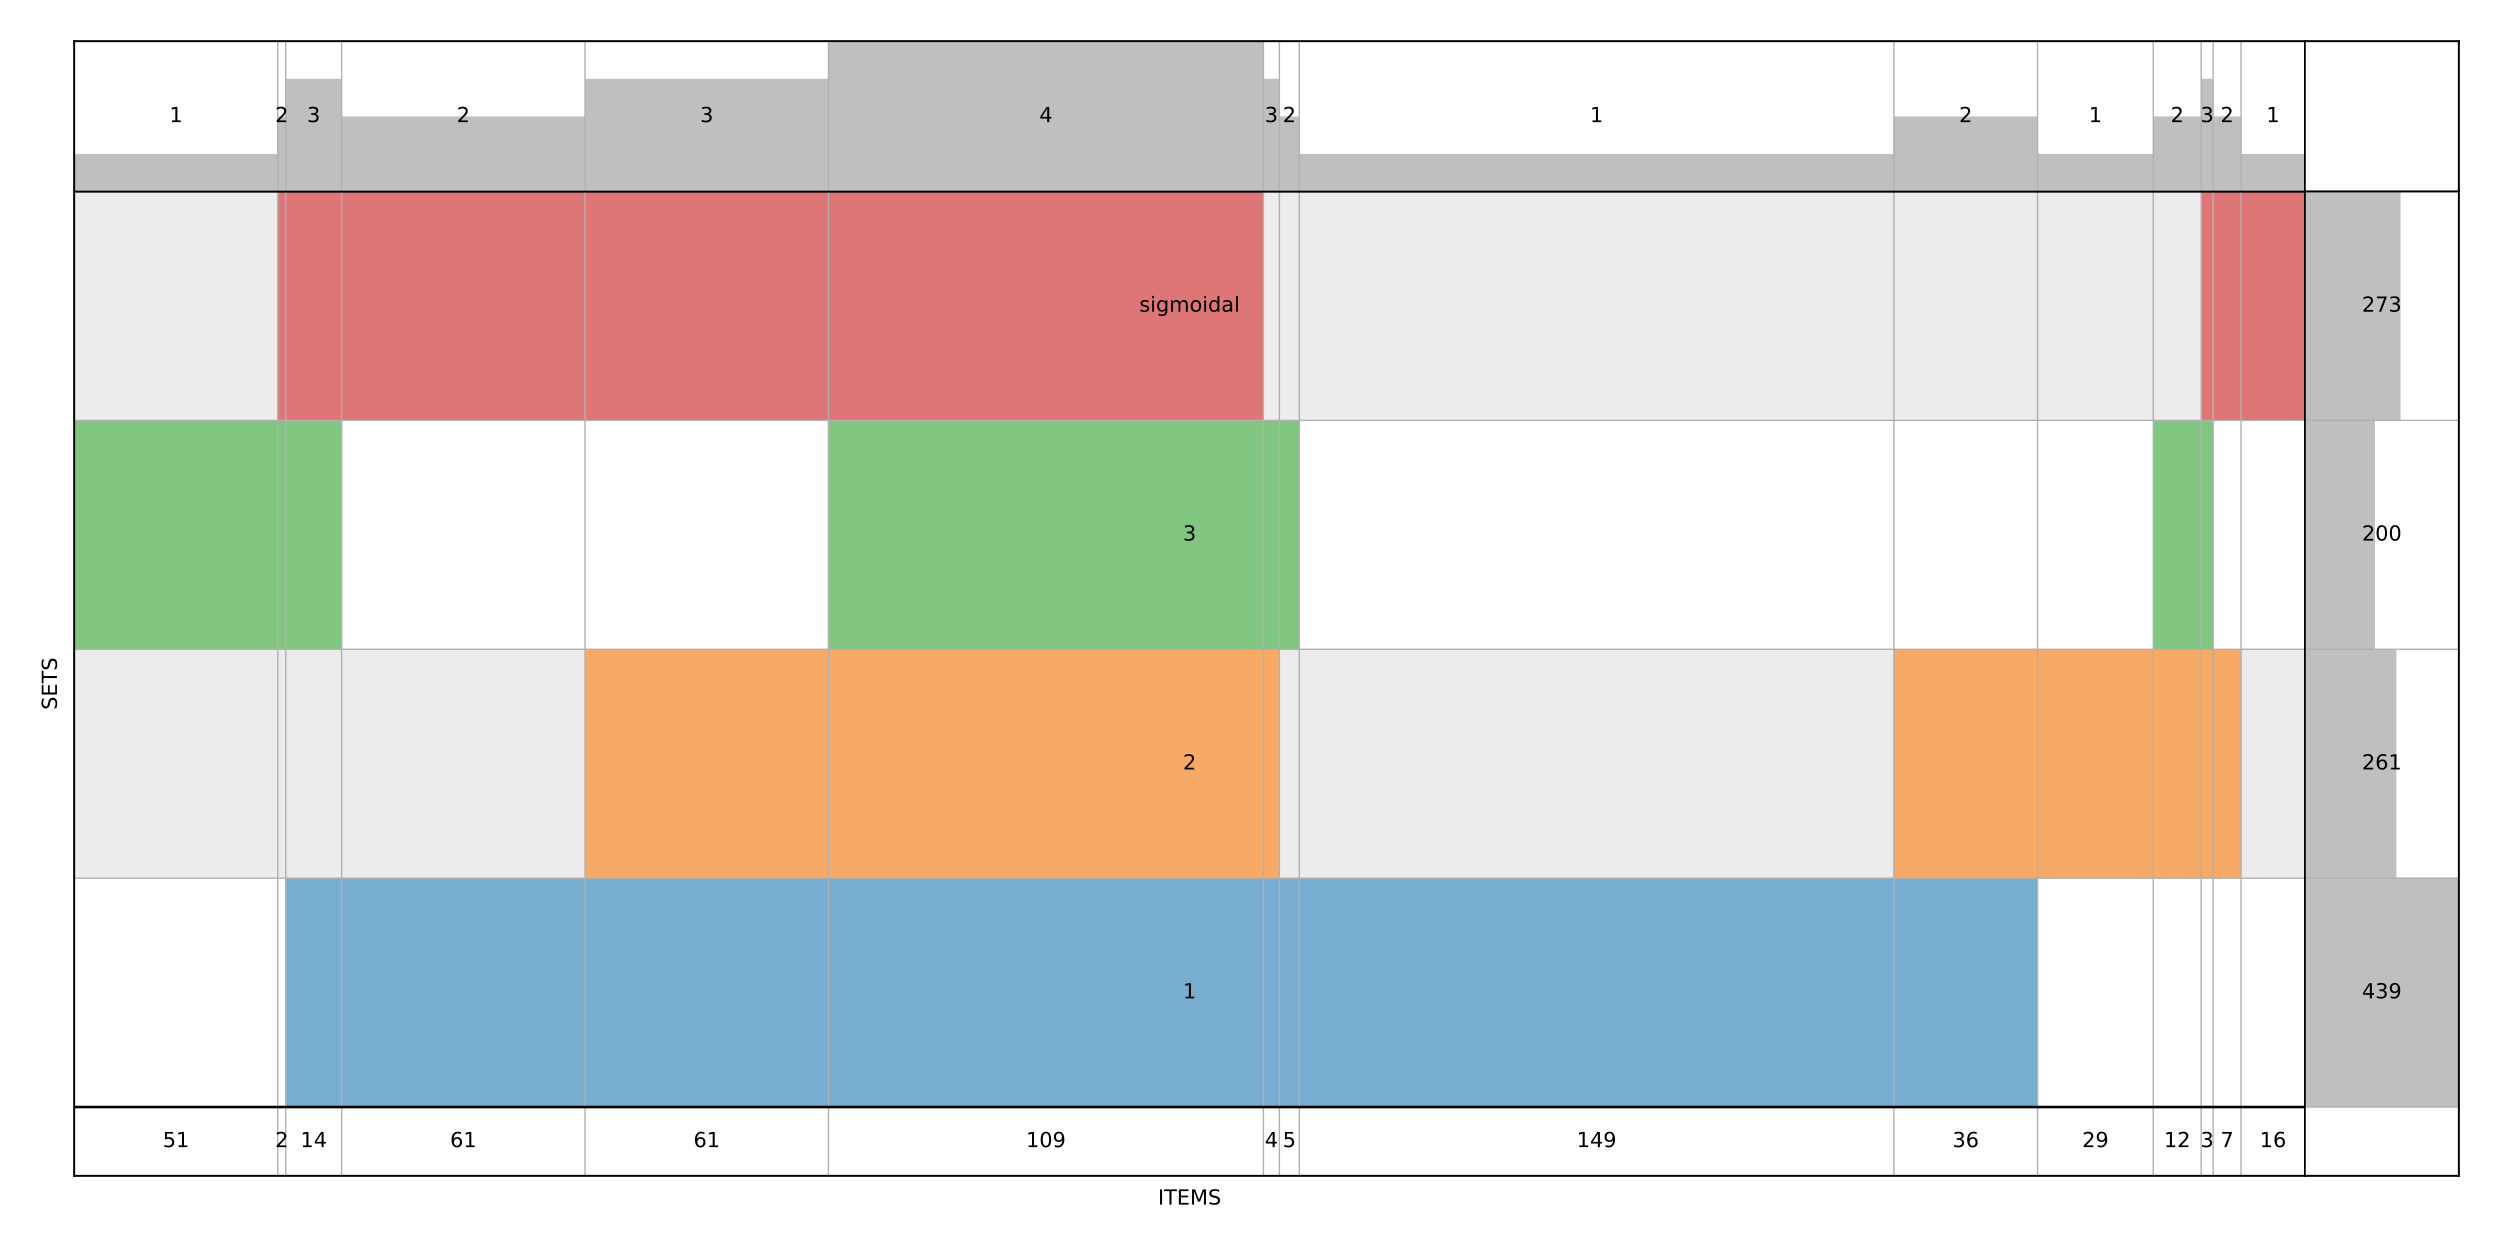 <?xml version="1.0" encoding="utf-8" standalone="no"?>
<!DOCTYPE svg PUBLIC "-//W3C//DTD SVG 1.1//EN"
  "http://www.w3.org/Graphics/SVG/1.1/DTD/svg11.dtd">
<!-- Created with matplotlib (https://matplotlib.org/) -->
<svg height="720pt" version="1.1" viewBox="0 0 1440 720" width="1440pt" xmlns="http://www.w3.org/2000/svg" xmlns:xlink="http://www.w3.org/1999/xlink">
 <defs>
  <style type="text/css">
*{stroke-linecap:butt;stroke-linejoin:round;}
  </style>
 </defs>
 <g id="figure_1">
  <g id="patch_1">
   <path d="M 0 720 
L 1440 720 
L 1440 0 
L 0 0 
z
" style="fill:#ffffff;"/>
  </g>
  <g id="axes_1">
   <g id="patch_2">
    <path d="M 42.78 677.22 
L 1416.24 677.22 
L 1416.24 23.76 
L 42.78 23.76 
z
" style="fill:#ffffff;"/>
   </g>
   <g id="matplotlib.axis_1"/>
   <g id="matplotlib.axis_2"/>
   <g id="patch_3">
    <path d="M 42.78 677.22 
L 42.78 23.76 
" style="fill:none;stroke:#000000;stroke-linecap:square;stroke-linejoin:miter;"/>
   </g>
   <g id="patch_4">
    <path d="M 1416.24 677.22 
L 1416.24 23.76 
" style="fill:none;stroke:#000000;stroke-linecap:square;stroke-linejoin:miter;"/>
   </g>
   <g id="patch_5">
    <path d="M 42.78 677.22 
L 1416.24 677.22 
" style="fill:none;stroke:#000000;stroke-linecap:square;stroke-linejoin:miter;"/>
   </g>
   <g id="patch_6">
    <path d="M 42.78 23.76 
L 1416.24 23.76 
" style="fill:none;stroke:#000000;stroke-linecap:square;stroke-linejoin:miter;"/>
   </g>
  </g>
  <g id="axes_2">
   <g id="patch_7">
    <path d="M 42.78 677.22 
L 1327.63 677.22 
L 1327.63 110.311 
L 42.78 110.311 
z
" style="fill:#ffffff;"/>
   </g>
   <g id="patch_8">
    <path clip-path="url(#p882842ebf3)" d="M 164.599 637.668 
L 196.778 637.668 
L 196.778 505.829 
L 164.599 505.829 
z
" style="fill:#1f77b4;opacity:0.6;"/>
   </g>
   <g id="patch_9">
    <path clip-path="url(#p882842ebf3)" d="M 196.778 637.668 
L 336.985 637.668 
L 336.985 505.829 
L 196.778 505.829 
z
" style="fill:#1f77b4;opacity:0.6;"/>
   </g>
   <g id="patch_10">
    <path clip-path="url(#p882842ebf3)" d="M 336.985 637.668 
L 477.193 637.668 
L 477.193 505.829 
L 336.985 505.829 
z
" style="fill:#1f77b4;opacity:0.6;"/>
   </g>
   <g id="patch_11">
    <path clip-path="url(#p882842ebf3)" d="M 477.193 637.668 
L 727.727 637.668 
L 727.727 505.829 
L 477.193 505.829 
z
" style="fill:#1f77b4;opacity:0.6;"/>
   </g>
   <g id="patch_12">
    <path clip-path="url(#p882842ebf3)" d="M 727.727 637.668 
L 736.921 637.668 
L 736.921 505.829 
L 727.727 505.829 
z
" style="fill:#1f77b4;opacity:0.6;"/>
   </g>
   <g id="patch_13">
    <path clip-path="url(#p882842ebf3)" d="M 736.921 637.668 
L 748.413 637.668 
L 748.413 505.829 
L 736.921 505.829 
z
" style="fill:#1f77b4;opacity:0.6;"/>
   </g>
   <g id="patch_14">
    <path clip-path="url(#p882842ebf3)" d="M 748.413 637.668 
L 1090.886 637.668 
L 1090.886 505.829 
L 748.413 505.829 
z
" style="fill:#1f77b4;opacity:0.6;"/>
   </g>
   <g id="patch_15">
    <path clip-path="url(#p882842ebf3)" d="M 1090.886 637.668 
L 1173.632 637.668 
L 1173.632 505.829 
L 1090.886 505.829 
z
" style="fill:#1f77b4;opacity:0.6;"/>
   </g>
   <g id="patch_16">
    <path clip-path="url(#p882842ebf3)" d="M 42.78 505.829 
L 1327.63 505.829 
L 1327.63 373.99 
L 42.78 373.99 
z
" style="fill:#808080;opacity:0.15;"/>
   </g>
   <g id="patch_17">
    <path clip-path="url(#p882842ebf3)" d="M 336.985 505.829 
L 477.193 505.829 
L 477.193 373.99 
L 336.985 373.99 
z
" style="fill:#ff7f0e;opacity:0.6;"/>
   </g>
   <g id="patch_18">
    <path clip-path="url(#p882842ebf3)" d="M 477.193 505.829 
L 727.727 505.829 
L 727.727 373.99 
L 477.193 373.99 
z
" style="fill:#ff7f0e;opacity:0.6;"/>
   </g>
   <g id="patch_19">
    <path clip-path="url(#p882842ebf3)" d="M 727.727 505.829 
L 736.921 505.829 
L 736.921 373.99 
L 727.727 373.99 
z
" style="fill:#ff7f0e;opacity:0.6;"/>
   </g>
   <g id="patch_20">
    <path clip-path="url(#p882842ebf3)" d="M 1090.886 505.829 
L 1173.632 505.829 
L 1173.632 373.99 
L 1090.886 373.99 
z
" style="fill:#ff7f0e;opacity:0.6;"/>
   </g>
   <g id="patch_21">
    <path clip-path="url(#p882842ebf3)" d="M 1173.632 505.829 
L 1240.287 505.829 
L 1240.287 373.99 
L 1173.632 373.99 
z
" style="fill:#ff7f0e;opacity:0.6;"/>
   </g>
   <g id="patch_22">
    <path clip-path="url(#p882842ebf3)" d="M 1240.287 505.829 
L 1267.869 505.829 
L 1267.869 373.99 
L 1240.287 373.99 
z
" style="fill:#ff7f0e;opacity:0.6;"/>
   </g>
   <g id="patch_23">
    <path clip-path="url(#p882842ebf3)" d="M 1267.869 505.829 
L 1274.765 505.829 
L 1274.765 373.99 
L 1267.869 373.99 
z
" style="fill:#ff7f0e;opacity:0.6;"/>
   </g>
   <g id="patch_24">
    <path clip-path="url(#p882842ebf3)" d="M 1274.765 505.829 
L 1290.854 505.829 
L 1290.854 373.99 
L 1274.765 373.99 
z
" style="fill:#ff7f0e;opacity:0.6;"/>
   </g>
   <g id="patch_25">
    <path clip-path="url(#p882842ebf3)" d="M 42.78 373.99 
L 160.002 373.99 
L 160.002 242.15 
L 42.78 242.15 
z
" style="fill:#2ca02c;opacity:0.6;"/>
   </g>
   <g id="patch_26">
    <path clip-path="url(#p882842ebf3)" d="M 160.002 373.99 
L 164.599 373.99 
L 164.599 242.15 
L 160.002 242.15 
z
" style="fill:#2ca02c;opacity:0.6;"/>
   </g>
   <g id="patch_27">
    <path clip-path="url(#p882842ebf3)" d="M 164.599 373.99 
L 196.778 373.99 
L 196.778 242.15 
L 164.599 242.15 
z
" style="fill:#2ca02c;opacity:0.6;"/>
   </g>
   <g id="patch_28">
    <path clip-path="url(#p882842ebf3)" d="M 477.193 373.99 
L 727.727 373.99 
L 727.727 242.15 
L 477.193 242.15 
z
" style="fill:#2ca02c;opacity:0.6;"/>
   </g>
   <g id="patch_29">
    <path clip-path="url(#p882842ebf3)" d="M 727.727 373.99 
L 736.921 373.99 
L 736.921 242.15 
L 727.727 242.15 
z
" style="fill:#2ca02c;opacity:0.6;"/>
   </g>
   <g id="patch_30">
    <path clip-path="url(#p882842ebf3)" d="M 736.921 373.99 
L 748.413 373.99 
L 748.413 242.15 
L 736.921 242.15 
z
" style="fill:#2ca02c;opacity:0.6;"/>
   </g>
   <g id="patch_31">
    <path clip-path="url(#p882842ebf3)" d="M 1240.287 373.99 
L 1267.869 373.99 
L 1267.869 242.15 
L 1240.287 242.15 
z
" style="fill:#2ca02c;opacity:0.6;"/>
   </g>
   <g id="patch_32">
    <path clip-path="url(#p882842ebf3)" d="M 1267.869 373.99 
L 1274.765 373.99 
L 1274.765 242.15 
L 1267.869 242.15 
z
" style="fill:#2ca02c;opacity:0.6;"/>
   </g>
   <g id="patch_33">
    <path clip-path="url(#p882842ebf3)" d="M 42.78 242.15 
L 1327.63 242.15 
L 1327.63 110.311 
L 42.78 110.311 
z
" style="fill:#808080;opacity:0.15;"/>
   </g>
   <g id="patch_34">
    <path clip-path="url(#p882842ebf3)" d="M 160.002 242.15 
L 164.599 242.15 
L 164.599 110.311 
L 160.002 110.311 
z
" style="fill:#d62728;opacity:0.6;"/>
   </g>
   <g id="patch_35">
    <path clip-path="url(#p882842ebf3)" d="M 164.599 242.15 
L 196.778 242.15 
L 196.778 110.311 
L 164.599 110.311 
z
" style="fill:#d62728;opacity:0.6;"/>
   </g>
   <g id="patch_36">
    <path clip-path="url(#p882842ebf3)" d="M 196.778 242.15 
L 336.985 242.15 
L 336.985 110.311 
L 196.778 110.311 
z
" style="fill:#d62728;opacity:0.6;"/>
   </g>
   <g id="patch_37">
    <path clip-path="url(#p882842ebf3)" d="M 336.985 242.15 
L 477.193 242.15 
L 477.193 110.311 
L 336.985 110.311 
z
" style="fill:#d62728;opacity:0.6;"/>
   </g>
   <g id="patch_38">
    <path clip-path="url(#p882842ebf3)" d="M 477.193 242.15 
L 727.727 242.15 
L 727.727 110.311 
L 477.193 110.311 
z
" style="fill:#d62728;opacity:0.6;"/>
   </g>
   <g id="patch_39">
    <path clip-path="url(#p882842ebf3)" d="M 1267.869 242.15 
L 1274.765 242.15 
L 1274.765 110.311 
L 1267.869 110.311 
z
" style="fill:#d62728;opacity:0.6;"/>
   </g>
   <g id="patch_40">
    <path clip-path="url(#p882842ebf3)" d="M 1274.765 242.15 
L 1290.854 242.15 
L 1290.854 110.311 
L 1274.765 110.311 
z
" style="fill:#d62728;opacity:0.6;"/>
   </g>
   <g id="patch_41">
    <path clip-path="url(#p882842ebf3)" d="M 1290.854 242.15 
L 1327.63 242.15 
L 1327.63 110.311 
L 1290.854 110.311 
z
" style="fill:#d62728;opacity:0.6;"/>
   </g>
   <g id="matplotlib.axis_3">
    <g id="xtick_1">
     <g id="line2d_1">
      <path clip-path="url(#p882842ebf3)" d="M 42.78 677.22 
L 42.78 110.311 
" style="fill:none;stroke:#b0b0b0;stroke-linecap:square;stroke-width:0.8;"/>
     </g>
     <g id="line2d_2"/>
    </g>
    <g id="xtick_2">
     <g id="line2d_3">
      <path clip-path="url(#p882842ebf3)" d="M 160.002 677.22 
L 160.002 110.311 
" style="fill:none;stroke:#b0b0b0;stroke-linecap:square;stroke-width:0.8;"/>
     </g>
     <g id="line2d_4"/>
    </g>
    <g id="xtick_3">
     <g id="line2d_5">
      <path clip-path="url(#p882842ebf3)" d="M 164.599 677.22 
L 164.599 110.311 
" style="fill:none;stroke:#b0b0b0;stroke-linecap:square;stroke-width:0.8;"/>
     </g>
     <g id="line2d_6"/>
    </g>
    <g id="xtick_4">
     <g id="line2d_7">
      <path clip-path="url(#p882842ebf3)" d="M 196.778 677.22 
L 196.778 110.311 
" style="fill:none;stroke:#b0b0b0;stroke-linecap:square;stroke-width:0.8;"/>
     </g>
     <g id="line2d_8"/>
    </g>
    <g id="xtick_5">
     <g id="line2d_9">
      <path clip-path="url(#p882842ebf3)" d="M 336.985 677.22 
L 336.985 110.311 
" style="fill:none;stroke:#b0b0b0;stroke-linecap:square;stroke-width:0.8;"/>
     </g>
     <g id="line2d_10"/>
    </g>
    <g id="xtick_6">
     <g id="line2d_11">
      <path clip-path="url(#p882842ebf3)" d="M 477.193 677.22 
L 477.193 110.311 
" style="fill:none;stroke:#b0b0b0;stroke-linecap:square;stroke-width:0.8;"/>
     </g>
     <g id="line2d_12"/>
    </g>
    <g id="xtick_7">
     <g id="line2d_13">
      <path clip-path="url(#p882842ebf3)" d="M 727.727 677.22 
L 727.727 110.311 
" style="fill:none;stroke:#b0b0b0;stroke-linecap:square;stroke-width:0.8;"/>
     </g>
     <g id="line2d_14"/>
    </g>
    <g id="xtick_8">
     <g id="line2d_15">
      <path clip-path="url(#p882842ebf3)" d="M 736.921 677.22 
L 736.921 110.311 
" style="fill:none;stroke:#b0b0b0;stroke-linecap:square;stroke-width:0.8;"/>
     </g>
     <g id="line2d_16"/>
    </g>
    <g id="xtick_9">
     <g id="line2d_17">
      <path clip-path="url(#p882842ebf3)" d="M 748.413 677.22 
L 748.413 110.311 
" style="fill:none;stroke:#b0b0b0;stroke-linecap:square;stroke-width:0.8;"/>
     </g>
     <g id="line2d_18"/>
    </g>
    <g id="xtick_10">
     <g id="line2d_19">
      <path clip-path="url(#p882842ebf3)" d="M 1090.886 677.22 
L 1090.886 110.311 
" style="fill:none;stroke:#b0b0b0;stroke-linecap:square;stroke-width:0.8;"/>
     </g>
     <g id="line2d_20"/>
    </g>
    <g id="xtick_11">
     <g id="line2d_21">
      <path clip-path="url(#p882842ebf3)" d="M 1173.632 677.22 
L 1173.632 110.311 
" style="fill:none;stroke:#b0b0b0;stroke-linecap:square;stroke-width:0.8;"/>
     </g>
     <g id="line2d_22"/>
    </g>
    <g id="xtick_12">
     <g id="line2d_23">
      <path clip-path="url(#p882842ebf3)" d="M 1240.287 677.22 
L 1240.287 110.311 
" style="fill:none;stroke:#b0b0b0;stroke-linecap:square;stroke-width:0.8;"/>
     </g>
     <g id="line2d_24"/>
    </g>
    <g id="xtick_13">
     <g id="line2d_25">
      <path clip-path="url(#p882842ebf3)" d="M 1267.869 677.22 
L 1267.869 110.311 
" style="fill:none;stroke:#b0b0b0;stroke-linecap:square;stroke-width:0.8;"/>
     </g>
     <g id="line2d_26"/>
    </g>
    <g id="xtick_14">
     <g id="line2d_27">
      <path clip-path="url(#p882842ebf3)" d="M 1274.765 677.22 
L 1274.765 110.311 
" style="fill:none;stroke:#b0b0b0;stroke-linecap:square;stroke-width:0.8;"/>
     </g>
     <g id="line2d_28"/>
    </g>
    <g id="xtick_15">
     <g id="line2d_29">
      <path clip-path="url(#p882842ebf3)" d="M 1290.854 677.22 
L 1290.854 110.311 
" style="fill:none;stroke:#b0b0b0;stroke-linecap:square;stroke-width:0.8;"/>
     </g>
     <g id="line2d_30"/>
    </g>
    <g id="text_1">
     <!-- ITEMS -->
     <defs>
      <path d="M 9.812 72.906 
L 19.672 72.906 
L 19.672 0 
L 9.812 0 
z
" id="DejaVuSans-73"/>
      <path d="M -0.297 72.906 
L 61.375 72.906 
L 61.375 64.594 
L 35.5 64.594 
L 35.5 0 
L 25.594 0 
L 25.594 64.594 
L -0.297 64.594 
z
" id="DejaVuSans-84"/>
      <path d="M 9.812 72.906 
L 55.906 72.906 
L 55.906 64.594 
L 19.672 64.594 
L 19.672 43.016 
L 54.391 43.016 
L 54.391 34.719 
L 19.672 34.719 
L 19.672 8.297 
L 56.781 8.297 
L 56.781 0 
L 9.812 0 
z
" id="DejaVuSans-69"/>
      <path d="M 9.812 72.906 
L 24.516 72.906 
L 43.109 23.297 
L 61.812 72.906 
L 76.516 72.906 
L 76.516 0 
L 66.891 0 
L 66.891 64.016 
L 48.094 14.016 
L 38.188 14.016 
L 19.391 64.016 
L 19.391 0 
L 9.812 0 
z
" id="DejaVuSans-77"/>
      <path d="M 53.516 70.516 
L 53.516 60.891 
Q 47.906 63.578 42.922 64.891 
Q 37.938 66.219 33.297 66.219 
Q 25.25 66.219 20.875 63.094 
Q 16.5 59.969 16.5 54.203 
Q 16.5 49.359 19.406 46.891 
Q 22.312 44.438 30.422 42.922 
L 36.375 41.703 
Q 47.406 39.594 52.656 34.297 
Q 57.906 29 57.906 20.125 
Q 57.906 9.516 50.797 4.047 
Q 43.703 -1.422 29.984 -1.422 
Q 24.812 -1.422 18.969 -0.25 
Q 13.141 0.922 6.891 3.219 
L 6.891 13.375 
Q 12.891 10.016 18.656 8.297 
Q 24.422 6.594 29.984 6.594 
Q 38.422 6.594 43.016 9.906 
Q 47.609 13.234 47.609 19.391 
Q 47.609 24.75 44.312 27.781 
Q 41.016 30.812 33.5 32.328 
L 27.484 33.5 
Q 16.453 35.688 11.516 40.375 
Q 6.594 45.062 6.594 53.422 
Q 6.594 63.094 13.406 68.656 
Q 20.219 74.219 32.172 74.219 
Q 37.312 74.219 42.625 73.281 
Q 47.953 72.359 53.516 70.516 
z
" id="DejaVuSans-83"/>
     </defs>
     <g transform="translate(666.993 693.838)scale(0.12 -0.12)">
      <use xlink:href="#DejaVuSans-73"/>
      <use x="29.492" xlink:href="#DejaVuSans-84"/>
      <use x="90.576" xlink:href="#DejaVuSans-69"/>
      <use x="153.76" xlink:href="#DejaVuSans-77"/>
      <use x="240.039" xlink:href="#DejaVuSans-83"/>
     </g>
    </g>
   </g>
   <g id="matplotlib.axis_4">
    <g id="ytick_1">
     <g id="line2d_31">
      <path clip-path="url(#p882842ebf3)" d="M 42.78 637.668 
L 1327.63 637.668 
" style="fill:none;stroke:#b0b0b0;stroke-linecap:square;stroke-width:0.8;"/>
     </g>
     <g id="line2d_32"/>
    </g>
    <g id="ytick_2">
     <g id="line2d_33">
      <path clip-path="url(#p882842ebf3)" d="M 42.78 505.829 
L 1327.63 505.829 
" style="fill:none;stroke:#b0b0b0;stroke-linecap:square;stroke-width:0.8;"/>
     </g>
     <g id="line2d_34"/>
    </g>
    <g id="ytick_3">
     <g id="line2d_35">
      <path clip-path="url(#p882842ebf3)" d="M 42.78 373.99 
L 1327.63 373.99 
" style="fill:none;stroke:#b0b0b0;stroke-linecap:square;stroke-width:0.8;"/>
     </g>
     <g id="line2d_36"/>
    </g>
    <g id="ytick_4">
     <g id="line2d_37">
      <path clip-path="url(#p882842ebf3)" d="M 42.78 242.15 
L 1327.63 242.15 
" style="fill:none;stroke:#b0b0b0;stroke-linecap:square;stroke-width:0.8;"/>
     </g>
     <g id="line2d_38"/>
    </g>
    <g id="text_2">
     <!-- SETS -->
     <g transform="translate(32.784 408.84)rotate(-90)scale(0.12 -0.12)">
      <use xlink:href="#DejaVuSans-83"/>
      <use x="63.477" xlink:href="#DejaVuSans-69"/>
      <use x="126.66" xlink:href="#DejaVuSans-84"/>
      <use x="187.744" xlink:href="#DejaVuSans-83"/>
     </g>
    </g>
   </g>
   <g id="line2d_39">
    <path clip-path="url(#p882842ebf3)" d="M 42.78 637.668 
L 1327.63 637.668 
" style="fill:none;stroke:#000000;stroke-linecap:square;stroke-width:1.5;"/>
   </g>
   <g id="patch_42">
    <path d="M 42.78 677.22 
L 42.78 110.311 
" style="fill:none;stroke:#000000;stroke-linecap:square;stroke-linejoin:miter;"/>
   </g>
   <g id="patch_43">
    <path d="M 1327.63 677.22 
L 1327.63 110.311 
" style="fill:none;stroke:#000000;stroke-linecap:square;stroke-linejoin:miter;"/>
   </g>
   <g id="patch_44">
    <path d="M 42.78 677.22 
L 1327.63 677.22 
" style="fill:none;stroke:#000000;stroke-linecap:square;stroke-linejoin:miter;"/>
   </g>
   <g id="patch_45">
    <path d="M 42.78 110.311 
L 1327.63 110.311 
" style="fill:none;stroke:#000000;stroke-linecap:square;stroke-linejoin:miter;"/>
   </g>
   <g id="text_3">
    <!-- 1 -->
    <defs>
     <path d="M 12.406 8.297 
L 28.516 8.297 
L 28.516 63.922 
L 10.984 60.406 
L 10.984 69.391 
L 28.422 72.906 
L 38.281 72.906 
L 38.281 8.297 
L 54.391 8.297 
L 54.391 0 
L 12.406 0 
z
" id="DejaVuSans-49"/>
    </defs>
    <g transform="translate(681.387 575.06)scale(0.12 -0.12)">
     <use xlink:href="#DejaVuSans-49"/>
    </g>
   </g>
   <g id="text_4">
    <!-- 2 -->
    <defs>
     <path d="M 19.188 8.297 
L 53.609 8.297 
L 53.609 0 
L 7.328 0 
L 7.328 8.297 
Q 12.938 14.109 22.625 23.891 
Q 32.328 33.688 34.812 36.531 
Q 39.547 41.844 41.422 45.531 
Q 43.312 49.219 43.312 52.781 
Q 43.312 58.594 39.234 62.25 
Q 35.156 65.922 28.609 65.922 
Q 23.969 65.922 18.812 64.312 
Q 13.672 62.703 7.812 59.422 
L 7.812 69.391 
Q 13.766 71.781 18.938 73 
Q 24.125 74.219 28.422 74.219 
Q 39.75 74.219 46.484 68.547 
Q 53.219 62.891 53.219 53.422 
Q 53.219 48.922 51.531 44.891 
Q 49.859 40.875 45.406 35.406 
Q 44.188 33.984 37.641 27.219 
Q 31.109 20.453 19.188 8.297 
z
" id="DejaVuSans-50"/>
    </defs>
    <g transform="translate(681.387 443.221)scale(0.12 -0.12)">
     <use xlink:href="#DejaVuSans-50"/>
    </g>
   </g>
   <g id="text_5">
    <!-- 3 -->
    <defs>
     <path d="M 40.578 39.312 
Q 47.656 37.797 51.625 33 
Q 55.609 28.219 55.609 21.188 
Q 55.609 10.406 48.188 4.484 
Q 40.766 -1.422 27.094 -1.422 
Q 22.516 -1.422 17.656 -0.516 
Q 12.797 0.391 7.625 2.203 
L 7.625 11.719 
Q 11.719 9.328 16.594 8.109 
Q 21.484 6.891 26.812 6.891 
Q 36.078 6.891 40.938 10.547 
Q 45.797 14.203 45.797 21.188 
Q 45.797 27.641 41.281 31.266 
Q 36.766 34.906 28.719 34.906 
L 20.219 34.906 
L 20.219 43.016 
L 29.109 43.016 
Q 36.375 43.016 40.234 45.922 
Q 44.094 48.828 44.094 54.297 
Q 44.094 59.906 40.109 62.906 
Q 36.141 65.922 28.719 65.922 
Q 24.656 65.922 20.016 65.031 
Q 15.375 64.156 9.812 62.312 
L 9.812 71.094 
Q 15.438 72.656 20.344 73.438 
Q 25.25 74.219 29.594 74.219 
Q 40.828 74.219 47.359 69.109 
Q 53.906 64.016 53.906 55.328 
Q 53.906 49.266 50.438 45.094 
Q 46.969 40.922 40.578 39.312 
z
" id="DejaVuSans-51"/>
    </defs>
    <g transform="translate(681.387 311.381)scale(0.12 -0.12)">
     <use xlink:href="#DejaVuSans-51"/>
    </g>
   </g>
   <g id="text_6">
    <!-- sigmoidal -->
    <defs>
     <path d="M 44.281 53.078 
L 44.281 44.578 
Q 40.484 46.531 36.375 47.5 
Q 32.281 48.484 27.875 48.484 
Q 21.188 48.484 17.844 46.438 
Q 14.5 44.391 14.5 40.281 
Q 14.5 37.156 16.891 35.375 
Q 19.281 33.594 26.516 31.984 
L 29.594 31.297 
Q 39.156 29.25 43.188 25.516 
Q 47.219 21.781 47.219 15.094 
Q 47.219 7.469 41.188 3.016 
Q 35.156 -1.422 24.609 -1.422 
Q 20.219 -1.422 15.453 -0.562 
Q 10.688 0.297 5.422 2 
L 5.422 11.281 
Q 10.406 8.688 15.234 7.391 
Q 20.062 6.109 24.812 6.109 
Q 31.156 6.109 34.562 8.281 
Q 37.984 10.453 37.984 14.406 
Q 37.984 18.062 35.516 20.016 
Q 33.062 21.969 24.703 23.781 
L 21.578 24.516 
Q 13.234 26.266 9.516 29.906 
Q 5.812 33.547 5.812 39.891 
Q 5.812 47.609 11.281 51.797 
Q 16.75 56 26.812 56 
Q 31.781 56 36.172 55.266 
Q 40.578 54.547 44.281 53.078 
z
" id="DejaVuSans-115"/>
     <path d="M 9.422 54.688 
L 18.406 54.688 
L 18.406 0 
L 9.422 0 
z
M 9.422 75.984 
L 18.406 75.984 
L 18.406 64.594 
L 9.422 64.594 
z
" id="DejaVuSans-105"/>
     <path d="M 45.406 27.984 
Q 45.406 37.75 41.375 43.109 
Q 37.359 48.484 30.078 48.484 
Q 22.859 48.484 18.828 43.109 
Q 14.797 37.75 14.797 27.984 
Q 14.797 18.266 18.828 12.891 
Q 22.859 7.516 30.078 7.516 
Q 37.359 7.516 41.375 12.891 
Q 45.406 18.266 45.406 27.984 
z
M 54.391 6.781 
Q 54.391 -7.172 48.188 -13.984 
Q 42 -20.797 29.203 -20.797 
Q 24.469 -20.797 20.266 -20.094 
Q 16.062 -19.391 12.109 -17.922 
L 12.109 -9.188 
Q 16.062 -11.328 19.922 -12.344 
Q 23.781 -13.375 27.781 -13.375 
Q 36.625 -13.375 41.016 -8.766 
Q 45.406 -4.156 45.406 5.172 
L 45.406 9.625 
Q 42.625 4.781 38.281 2.391 
Q 33.938 0 27.875 0 
Q 17.828 0 11.672 7.656 
Q 5.516 15.328 5.516 27.984 
Q 5.516 40.672 11.672 48.328 
Q 17.828 56 27.875 56 
Q 33.938 56 38.281 53.609 
Q 42.625 51.219 45.406 46.391 
L 45.406 54.688 
L 54.391 54.688 
z
" id="DejaVuSans-103"/>
     <path d="M 52 44.188 
Q 55.375 50.25 60.062 53.125 
Q 64.75 56 71.094 56 
Q 79.641 56 84.281 50.016 
Q 88.922 44.047 88.922 33.016 
L 88.922 0 
L 79.891 0 
L 79.891 32.719 
Q 79.891 40.578 77.094 44.375 
Q 74.312 48.188 68.609 48.188 
Q 61.625 48.188 57.562 43.547 
Q 53.516 38.922 53.516 30.906 
L 53.516 0 
L 44.484 0 
L 44.484 32.719 
Q 44.484 40.625 41.703 44.406 
Q 38.922 48.188 33.109 48.188 
Q 26.219 48.188 22.156 43.531 
Q 18.109 38.875 18.109 30.906 
L 18.109 0 
L 9.078 0 
L 9.078 54.688 
L 18.109 54.688 
L 18.109 46.188 
Q 21.188 51.219 25.484 53.609 
Q 29.781 56 35.688 56 
Q 41.656 56 45.828 52.969 
Q 50 49.953 52 44.188 
z
" id="DejaVuSans-109"/>
     <path d="M 30.609 48.391 
Q 23.391 48.391 19.188 42.75 
Q 14.984 37.109 14.984 27.297 
Q 14.984 17.484 19.156 11.844 
Q 23.344 6.203 30.609 6.203 
Q 37.797 6.203 41.984 11.859 
Q 46.188 17.531 46.188 27.297 
Q 46.188 37.016 41.984 42.703 
Q 37.797 48.391 30.609 48.391 
z
M 30.609 56 
Q 42.328 56 49.016 48.375 
Q 55.719 40.766 55.719 27.297 
Q 55.719 13.875 49.016 6.219 
Q 42.328 -1.422 30.609 -1.422 
Q 18.844 -1.422 12.172 6.219 
Q 5.516 13.875 5.516 27.297 
Q 5.516 40.766 12.172 48.375 
Q 18.844 56 30.609 56 
z
" id="DejaVuSans-111"/>
     <path d="M 45.406 46.391 
L 45.406 75.984 
L 54.391 75.984 
L 54.391 0 
L 45.406 0 
L 45.406 8.203 
Q 42.578 3.328 38.25 0.953 
Q 33.938 -1.422 27.875 -1.422 
Q 17.969 -1.422 11.734 6.484 
Q 5.516 14.406 5.516 27.297 
Q 5.516 40.188 11.734 48.094 
Q 17.969 56 27.875 56 
Q 33.938 56 38.25 53.625 
Q 42.578 51.266 45.406 46.391 
z
M 14.797 27.297 
Q 14.797 17.391 18.875 11.75 
Q 22.953 6.109 30.078 6.109 
Q 37.203 6.109 41.297 11.75 
Q 45.406 17.391 45.406 27.297 
Q 45.406 37.203 41.297 42.844 
Q 37.203 48.484 30.078 48.484 
Q 22.953 48.484 18.875 42.844 
Q 14.797 37.203 14.797 27.297 
z
" id="DejaVuSans-100"/>
     <path d="M 34.281 27.484 
Q 23.391 27.484 19.188 25 
Q 14.984 22.516 14.984 16.5 
Q 14.984 11.719 18.141 8.906 
Q 21.297 6.109 26.703 6.109 
Q 34.188 6.109 38.703 11.406 
Q 43.219 16.703 43.219 25.484 
L 43.219 27.484 
z
M 52.203 31.203 
L 52.203 0 
L 43.219 0 
L 43.219 8.297 
Q 40.141 3.328 35.547 0.953 
Q 30.953 -1.422 24.312 -1.422 
Q 15.922 -1.422 10.953 3.297 
Q 6 8.016 6 15.922 
Q 6 25.141 12.172 29.828 
Q 18.359 34.516 30.609 34.516 
L 43.219 34.516 
L 43.219 35.406 
Q 43.219 41.609 39.141 45 
Q 35.062 48.391 27.688 48.391 
Q 23 48.391 18.547 47.266 
Q 14.109 46.141 10.016 43.891 
L 10.016 52.203 
Q 14.938 54.109 19.578 55.047 
Q 24.219 56 28.609 56 
Q 40.484 56 46.344 49.844 
Q 52.203 43.703 52.203 31.203 
z
" id="DejaVuSans-97"/>
     <path d="M 9.422 75.984 
L 18.406 75.984 
L 18.406 0 
L 9.422 0 
z
" id="DejaVuSans-108"/>
    </defs>
    <g transform="translate(656.268 179.542)scale(0.12 -0.12)">
     <use xlink:href="#DejaVuSans-115"/>
     <use x="52.1" xlink:href="#DejaVuSans-105"/>
     <use x="79.883" xlink:href="#DejaVuSans-103"/>
     <use x="143.359" xlink:href="#DejaVuSans-109"/>
     <use x="240.771" xlink:href="#DejaVuSans-111"/>
     <use x="301.953" xlink:href="#DejaVuSans-105"/>
     <use x="329.736" xlink:href="#DejaVuSans-100"/>
     <use x="393.213" xlink:href="#DejaVuSans-97"/>
     <use x="454.492" xlink:href="#DejaVuSans-108"/>
    </g>
   </g>
   <g id="text_7">
    <!-- 51 -->
    <defs>
     <path d="M 10.797 72.906 
L 49.516 72.906 
L 49.516 64.594 
L 19.828 64.594 
L 19.828 46.734 
Q 21.969 47.469 24.109 47.828 
Q 26.266 48.188 28.422 48.188 
Q 40.625 48.188 47.75 41.5 
Q 54.891 34.812 54.891 23.391 
Q 54.891 11.625 47.562 5.094 
Q 40.234 -1.422 26.906 -1.422 
Q 22.312 -1.422 17.547 -0.641 
Q 12.797 0.141 7.719 1.703 
L 7.719 11.625 
Q 12.109 9.234 16.797 8.062 
Q 21.484 6.891 26.703 6.891 
Q 35.156 6.891 40.078 11.328 
Q 45.016 15.766 45.016 23.391 
Q 45.016 31 40.078 35.438 
Q 35.156 39.891 26.703 39.891 
Q 22.75 39.891 18.812 39.016 
Q 14.891 38.141 10.797 36.281 
z
" id="DejaVuSans-53"/>
    </defs>
    <g transform="translate(93.756 660.755)scale(0.12 -0.12)">
     <use xlink:href="#DejaVuSans-53"/>
     <use x="63.623" xlink:href="#DejaVuSans-49"/>
    </g>
   </g>
   <g id="text_8">
    <!-- 2 -->
    <g transform="translate(158.483 660.755)scale(0.12 -0.12)">
     <use xlink:href="#DejaVuSans-50"/>
    </g>
   </g>
   <g id="text_9">
    <!-- 14 -->
    <defs>
     <path d="M 37.797 64.312 
L 12.891 25.391 
L 37.797 25.391 
z
M 35.203 72.906 
L 47.609 72.906 
L 47.609 25.391 
L 58.016 25.391 
L 58.016 17.188 
L 47.609 17.188 
L 47.609 0 
L 37.797 0 
L 37.797 17.188 
L 4.891 17.188 
L 4.891 26.703 
z
" id="DejaVuSans-52"/>
    </defs>
    <g transform="translate(173.054 660.755)scale(0.12 -0.12)">
     <use xlink:href="#DejaVuSans-49"/>
     <use x="63.623" xlink:href="#DejaVuSans-52"/>
    </g>
   </g>
   <g id="text_10">
    <!-- 61 -->
    <defs>
     <path d="M 33.016 40.375 
Q 26.375 40.375 22.484 35.828 
Q 18.609 31.297 18.609 23.391 
Q 18.609 15.531 22.484 10.953 
Q 26.375 6.391 33.016 6.391 
Q 39.656 6.391 43.531 10.953 
Q 47.406 15.531 47.406 23.391 
Q 47.406 31.297 43.531 35.828 
Q 39.656 40.375 33.016 40.375 
z
M 52.594 71.297 
L 52.594 62.312 
Q 48.875 64.062 45.094 64.984 
Q 41.312 65.922 37.594 65.922 
Q 27.828 65.922 22.672 59.328 
Q 17.531 52.734 16.797 39.406 
Q 19.672 43.656 24.016 45.922 
Q 28.375 48.188 33.594 48.188 
Q 44.578 48.188 50.953 41.516 
Q 57.328 34.859 57.328 23.391 
Q 57.328 12.156 50.688 5.359 
Q 44.047 -1.422 33.016 -1.422 
Q 20.359 -1.422 13.672 8.266 
Q 6.984 17.969 6.984 36.375 
Q 6.984 53.656 15.188 63.938 
Q 23.391 74.219 37.203 74.219 
Q 40.922 74.219 44.703 73.484 
Q 48.484 72.75 52.594 71.297 
z
" id="DejaVuSans-54"/>
    </defs>
    <g transform="translate(259.247 660.755)scale(0.12 -0.12)">
     <use xlink:href="#DejaVuSans-54"/>
     <use x="63.623" xlink:href="#DejaVuSans-49"/>
    </g>
   </g>
   <g id="text_11">
    <!-- 61 -->
    <g transform="translate(399.454 660.755)scale(0.12 -0.12)">
     <use xlink:href="#DejaVuSans-54"/>
     <use x="63.623" xlink:href="#DejaVuSans-49"/>
    </g>
   </g>
   <g id="text_12">
    <!-- 109 -->
    <defs>
     <path d="M 31.781 66.406 
Q 24.172 66.406 20.328 58.906 
Q 16.5 51.422 16.5 36.375 
Q 16.5 21.391 20.328 13.891 
Q 24.172 6.391 31.781 6.391 
Q 39.453 6.391 43.281 13.891 
Q 47.125 21.391 47.125 36.375 
Q 47.125 51.422 43.281 58.906 
Q 39.453 66.406 31.781 66.406 
z
M 31.781 74.219 
Q 44.047 74.219 50.516 64.516 
Q 56.984 54.828 56.984 36.375 
Q 56.984 17.969 50.516 8.266 
Q 44.047 -1.422 31.781 -1.422 
Q 19.531 -1.422 13.062 8.266 
Q 6.594 17.969 6.594 36.375 
Q 6.594 54.828 13.062 64.516 
Q 19.531 74.219 31.781 74.219 
z
" id="DejaVuSans-48"/>
     <path d="M 10.984 1.516 
L 10.984 10.5 
Q 14.703 8.734 18.5 7.812 
Q 22.312 6.891 25.984 6.891 
Q 35.75 6.891 40.891 13.453 
Q 46.047 20.016 46.781 33.406 
Q 43.953 29.203 39.594 26.953 
Q 35.25 24.703 29.984 24.703 
Q 19.047 24.703 12.672 31.312 
Q 6.297 37.938 6.297 49.422 
Q 6.297 60.641 12.938 67.422 
Q 19.578 74.219 30.609 74.219 
Q 43.266 74.219 49.922 64.516 
Q 56.594 54.828 56.594 36.375 
Q 56.594 19.141 48.406 8.859 
Q 40.234 -1.422 26.422 -1.422 
Q 22.703 -1.422 18.891 -0.688 
Q 15.094 0.047 10.984 1.516 
z
M 30.609 32.422 
Q 37.25 32.422 41.125 36.953 
Q 45.016 41.5 45.016 49.422 
Q 45.016 57.281 41.125 61.844 
Q 37.25 66.406 30.609 66.406 
Q 23.969 66.406 20.094 61.844 
Q 16.219 57.281 16.219 49.422 
Q 16.219 41.5 20.094 36.953 
Q 23.969 32.422 30.609 32.422 
z
" id="DejaVuSans-57"/>
    </defs>
    <g transform="translate(591.007 660.755)scale(0.12 -0.12)">
     <use xlink:href="#DejaVuSans-49"/>
     <use x="63.623" xlink:href="#DejaVuSans-48"/>
     <use x="127.246" xlink:href="#DejaVuSans-57"/>
    </g>
   </g>
   <g id="text_13">
    <!-- 4 -->
    <g transform="translate(728.506 660.755)scale(0.12 -0.12)">
     <use xlink:href="#DejaVuSans-52"/>
    </g>
   </g>
   <g id="text_14">
    <!-- 5 -->
    <g transform="translate(738.849 660.755)scale(0.12 -0.12)">
     <use xlink:href="#DejaVuSans-53"/>
    </g>
   </g>
   <g id="text_15">
    <!-- 149 -->
    <g transform="translate(908.197 660.755)scale(0.12 -0.12)">
     <use xlink:href="#DejaVuSans-49"/>
     <use x="63.623" xlink:href="#DejaVuSans-52"/>
     <use x="127.246" xlink:href="#DejaVuSans-57"/>
    </g>
   </g>
   <g id="text_16">
    <!-- 36 -->
    <g transform="translate(1124.624 660.755)scale(0.12 -0.12)">
     <use xlink:href="#DejaVuSans-51"/>
     <use x="63.623" xlink:href="#DejaVuSans-54"/>
    </g>
   </g>
   <g id="text_17">
    <!-- 29 -->
    <g transform="translate(1199.325 660.755)scale(0.12 -0.12)">
     <use xlink:href="#DejaVuSans-50"/>
     <use x="63.623" xlink:href="#DejaVuSans-57"/>
    </g>
   </g>
   <g id="text_18">
    <!-- 12 -->
    <g transform="translate(1246.443 660.755)scale(0.12 -0.12)">
     <use xlink:href="#DejaVuSans-49"/>
     <use x="63.623" xlink:href="#DejaVuSans-50"/>
    </g>
   </g>
   <g id="text_19">
    <!-- 3 -->
    <g transform="translate(1267.499 660.755)scale(0.12 -0.12)">
     <use xlink:href="#DejaVuSans-51"/>
    </g>
   </g>
   <g id="text_20">
    <!-- 7 -->
    <defs>
     <path d="M 8.203 72.906 
L 55.078 72.906 
L 55.078 68.703 
L 28.609 0 
L 18.312 0 
L 43.219 64.594 
L 8.203 64.594 
z
" id="DejaVuSans-55"/>
    </defs>
    <g transform="translate(1278.992 660.755)scale(0.12 -0.12)">
     <use xlink:href="#DejaVuSans-55"/>
    </g>
   </g>
   <g id="text_21">
    <!-- 16 -->
    <g transform="translate(1301.607 660.755)scale(0.12 -0.12)">
     <use xlink:href="#DejaVuSans-49"/>
     <use x="63.623" xlink:href="#DejaVuSans-54"/>
    </g>
   </g>
   <g id="text_22">
    <!-- Overlap between models -->
    <defs>
     <path d="M 39.406 66.219 
Q 28.656 66.219 22.328 58.203 
Q 16.016 50.203 16.016 36.375 
Q 16.016 22.609 22.328 14.594 
Q 28.656 6.594 39.406 6.594 
Q 50.141 6.594 56.422 14.594 
Q 62.703 22.609 62.703 36.375 
Q 62.703 50.203 56.422 58.203 
Q 50.141 66.219 39.406 66.219 
z
M 39.406 74.219 
Q 54.734 74.219 63.906 63.938 
Q 73.094 53.656 73.094 36.375 
Q 73.094 19.141 63.906 8.859 
Q 54.734 -1.422 39.406 -1.422 
Q 24.031 -1.422 14.812 8.828 
Q 5.609 19.094 5.609 36.375 
Q 5.609 53.656 14.812 63.938 
Q 24.031 74.219 39.406 74.219 
z
" id="DejaVuSans-79"/>
     <path d="M 2.984 54.688 
L 12.5 54.688 
L 29.594 8.797 
L 46.688 54.688 
L 56.203 54.688 
L 35.688 0 
L 23.484 0 
z
" id="DejaVuSans-118"/>
     <path d="M 56.203 29.594 
L 56.203 25.203 
L 14.891 25.203 
Q 15.484 15.922 20.484 11.062 
Q 25.484 6.203 34.422 6.203 
Q 39.594 6.203 44.453 7.469 
Q 49.312 8.734 54.109 11.281 
L 54.109 2.781 
Q 49.266 0.734 44.188 -0.344 
Q 39.109 -1.422 33.891 -1.422 
Q 20.797 -1.422 13.156 6.188 
Q 5.516 13.812 5.516 26.812 
Q 5.516 40.234 12.766 48.109 
Q 20.016 56 32.328 56 
Q 43.359 56 49.781 48.891 
Q 56.203 41.797 56.203 29.594 
z
M 47.219 32.234 
Q 47.125 39.594 43.094 43.984 
Q 39.062 48.391 32.422 48.391 
Q 24.906 48.391 20.391 44.141 
Q 15.875 39.891 15.188 32.172 
z
" id="DejaVuSans-101"/>
     <path d="M 41.109 46.297 
Q 39.594 47.172 37.812 47.578 
Q 36.031 48 33.891 48 
Q 26.266 48 22.188 43.047 
Q 18.109 38.094 18.109 28.812 
L 18.109 0 
L 9.078 0 
L 9.078 54.688 
L 18.109 54.688 
L 18.109 46.188 
Q 20.953 51.172 25.484 53.578 
Q 30.031 56 36.531 56 
Q 37.453 56 38.578 55.875 
Q 39.703 55.766 41.062 55.516 
z
" id="DejaVuSans-114"/>
     <path d="M 18.109 8.203 
L 18.109 -20.797 
L 9.078 -20.797 
L 9.078 54.688 
L 18.109 54.688 
L 18.109 46.391 
Q 20.953 51.266 25.266 53.625 
Q 29.594 56 35.594 56 
Q 45.562 56 51.781 48.094 
Q 58.016 40.188 58.016 27.297 
Q 58.016 14.406 51.781 6.484 
Q 45.562 -1.422 35.594 -1.422 
Q 29.594 -1.422 25.266 0.953 
Q 20.953 3.328 18.109 8.203 
z
M 48.688 27.297 
Q 48.688 37.203 44.609 42.844 
Q 40.531 48.484 33.406 48.484 
Q 26.266 48.484 22.188 42.844 
Q 18.109 37.203 18.109 27.297 
Q 18.109 17.391 22.188 11.75 
Q 26.266 6.109 33.406 6.109 
Q 40.531 6.109 44.609 11.75 
Q 48.688 17.391 48.688 27.297 
z
" id="DejaVuSans-112"/>
     <path id="DejaVuSans-32"/>
     <path d="M 48.688 27.297 
Q 48.688 37.203 44.609 42.844 
Q 40.531 48.484 33.406 48.484 
Q 26.266 48.484 22.188 42.844 
Q 18.109 37.203 18.109 27.297 
Q 18.109 17.391 22.188 11.75 
Q 26.266 6.109 33.406 6.109 
Q 40.531 6.109 44.609 11.75 
Q 48.688 17.391 48.688 27.297 
z
M 18.109 46.391 
Q 20.953 51.266 25.266 53.625 
Q 29.594 56 35.594 56 
Q 45.562 56 51.781 48.094 
Q 58.016 40.188 58.016 27.297 
Q 58.016 14.406 51.781 6.484 
Q 45.562 -1.422 35.594 -1.422 
Q 29.594 -1.422 25.266 0.953 
Q 20.953 3.328 18.109 8.203 
L 18.109 0 
L 9.078 0 
L 9.078 75.984 
L 18.109 75.984 
z
" id="DejaVuSans-98"/>
     <path d="M 18.312 70.219 
L 18.312 54.688 
L 36.812 54.688 
L 36.812 47.703 
L 18.312 47.703 
L 18.312 18.016 
Q 18.312 11.328 20.141 9.422 
Q 21.969 7.516 27.594 7.516 
L 36.812 7.516 
L 36.812 0 
L 27.594 0 
Q 17.188 0 13.234 3.875 
Q 9.281 7.766 9.281 18.016 
L 9.281 47.703 
L 2.688 47.703 
L 2.688 54.688 
L 9.281 54.688 
L 9.281 70.219 
z
" id="DejaVuSans-116"/>
     <path d="M 4.203 54.688 
L 13.188 54.688 
L 24.422 12.016 
L 35.594 54.688 
L 46.188 54.688 
L 57.422 12.016 
L 68.609 54.688 
L 77.594 54.688 
L 63.281 0 
L 52.688 0 
L 40.922 44.828 
L 29.109 0 
L 18.5 0 
z
" id="DejaVuSans-119"/>
     <path d="M 54.891 33.016 
L 54.891 0 
L 45.906 0 
L 45.906 32.719 
Q 45.906 40.484 42.875 44.328 
Q 39.844 48.188 33.797 48.188 
Q 26.516 48.188 22.312 43.547 
Q 18.109 38.922 18.109 30.906 
L 18.109 0 
L 9.078 0 
L 9.078 54.688 
L 18.109 54.688 
L 18.109 46.188 
Q 21.344 51.125 25.703 53.562 
Q 30.078 56 35.797 56 
Q 45.219 56 50.047 50.172 
Q 54.891 44.344 54.891 33.016 
z
" id="DejaVuSans-110"/>
    </defs>
    <g transform="translate(519.865 104.311)scale(0.264 -0.264)">
     <use xlink:href="#DejaVuSans-79"/>
     <use x="78.711" xlink:href="#DejaVuSans-118"/>
     <use x="137.891" xlink:href="#DejaVuSans-101"/>
     <use x="199.414" xlink:href="#DejaVuSans-114"/>
     <use x="240.527" xlink:href="#DejaVuSans-108"/>
     <use x="268.311" xlink:href="#DejaVuSans-97"/>
     <use x="329.59" xlink:href="#DejaVuSans-112"/>
     <use x="393.066" xlink:href="#DejaVuSans-32"/>
     <use x="424.854" xlink:href="#DejaVuSans-98"/>
     <use x="488.33" xlink:href="#DejaVuSans-101"/>
     <use x="549.854" xlink:href="#DejaVuSans-116"/>
     <use x="589.062" xlink:href="#DejaVuSans-119"/>
     <use x="670.85" xlink:href="#DejaVuSans-101"/>
     <use x="732.373" xlink:href="#DejaVuSans-101"/>
     <use x="793.896" xlink:href="#DejaVuSans-110"/>
     <use x="857.275" xlink:href="#DejaVuSans-32"/>
     <use x="889.062" xlink:href="#DejaVuSans-109"/>
     <use x="986.475" xlink:href="#DejaVuSans-111"/>
     <use x="1047.656" xlink:href="#DejaVuSans-100"/>
     <use x="1111.133" xlink:href="#DejaVuSans-101"/>
     <use x="1172.656" xlink:href="#DejaVuSans-108"/>
     <use x="1200.439" xlink:href="#DejaVuSans-115"/>
    </g>
   </g>
  </g>
  <g id="axes_3">
   <g id="patch_46">
    <path d="M 42.78 110.311 
L 1327.63 110.311 
L 1327.63 23.76 
L 42.78 23.76 
z
" style="fill:#ffffff;"/>
   </g>
   <g id="patch_47">
    <path clip-path="url(#p6fc9c18f16)" d="M 42.78 110.311 
L 160.002 110.311 
L 160.002 88.673 
L 42.78 88.673 
z
" style="fill:#808080;opacity:0.5;"/>
   </g>
   <g id="patch_48">
    <path clip-path="url(#p6fc9c18f16)" d="M 160.002 110.311 
L 164.599 110.311 
L 164.599 67.035 
L 160.002 67.035 
z
" style="fill:#808080;opacity:0.5;"/>
   </g>
   <g id="patch_49">
    <path clip-path="url(#p6fc9c18f16)" d="M 164.599 110.311 
L 196.778 110.311 
L 196.778 45.398 
L 164.599 45.398 
z
" style="fill:#808080;opacity:0.5;"/>
   </g>
   <g id="patch_50">
    <path clip-path="url(#p6fc9c18f16)" d="M 196.778 110.311 
L 336.985 110.311 
L 336.985 67.035 
L 196.778 67.035 
z
" style="fill:#808080;opacity:0.5;"/>
   </g>
   <g id="patch_51">
    <path clip-path="url(#p6fc9c18f16)" d="M 336.985 110.311 
L 477.193 110.311 
L 477.193 45.398 
L 336.985 45.398 
z
" style="fill:#808080;opacity:0.5;"/>
   </g>
   <g id="patch_52">
    <path clip-path="url(#p6fc9c18f16)" d="M 477.193 110.311 
L 727.727 110.311 
L 727.727 23.76 
L 477.193 23.76 
z
" style="fill:#808080;opacity:0.5;"/>
   </g>
   <g id="patch_53">
    <path clip-path="url(#p6fc9c18f16)" d="M 727.727 110.311 
L 736.921 110.311 
L 736.921 45.398 
L 727.727 45.398 
z
" style="fill:#808080;opacity:0.5;"/>
   </g>
   <g id="patch_54">
    <path clip-path="url(#p6fc9c18f16)" d="M 736.921 110.311 
L 748.413 110.311 
L 748.413 67.035 
L 736.921 67.035 
z
" style="fill:#808080;opacity:0.5;"/>
   </g>
   <g id="patch_55">
    <path clip-path="url(#p6fc9c18f16)" d="M 748.413 110.311 
L 1090.886 110.311 
L 1090.886 88.673 
L 748.413 88.673 
z
" style="fill:#808080;opacity:0.5;"/>
   </g>
   <g id="patch_56">
    <path clip-path="url(#p6fc9c18f16)" d="M 1090.886 110.311 
L 1173.632 110.311 
L 1173.632 67.035 
L 1090.886 67.035 
z
" style="fill:#808080;opacity:0.5;"/>
   </g>
   <g id="patch_57">
    <path clip-path="url(#p6fc9c18f16)" d="M 1173.632 110.311 
L 1240.287 110.311 
L 1240.287 88.673 
L 1173.632 88.673 
z
" style="fill:#808080;opacity:0.5;"/>
   </g>
   <g id="patch_58">
    <path clip-path="url(#p6fc9c18f16)" d="M 1240.287 110.311 
L 1267.869 110.311 
L 1267.869 67.035 
L 1240.287 67.035 
z
" style="fill:#808080;opacity:0.5;"/>
   </g>
   <g id="patch_59">
    <path clip-path="url(#p6fc9c18f16)" d="M 1267.869 110.311 
L 1274.765 110.311 
L 1274.765 45.398 
L 1267.869 45.398 
z
" style="fill:#808080;opacity:0.5;"/>
   </g>
   <g id="patch_60">
    <path clip-path="url(#p6fc9c18f16)" d="M 1274.765 110.311 
L 1290.854 110.311 
L 1290.854 67.035 
L 1274.765 67.035 
z
" style="fill:#808080;opacity:0.5;"/>
   </g>
   <g id="patch_61">
    <path clip-path="url(#p6fc9c18f16)" d="M 1290.854 110.311 
L 1327.63 110.311 
L 1327.63 88.673 
L 1290.854 88.673 
z
" style="fill:#808080;opacity:0.5;"/>
   </g>
   <g id="matplotlib.axis_5">
    <g id="xtick_16">
     <g id="line2d_40">
      <path clip-path="url(#p6fc9c18f16)" d="M 42.78 110.311 
L 42.78 23.76 
" style="fill:none;stroke:#b0b0b0;stroke-linecap:square;stroke-width:0.8;"/>
     </g>
     <g id="line2d_41"/>
    </g>
    <g id="xtick_17">
     <g id="line2d_42">
      <path clip-path="url(#p6fc9c18f16)" d="M 160.002 110.311 
L 160.002 23.76 
" style="fill:none;stroke:#b0b0b0;stroke-linecap:square;stroke-width:0.8;"/>
     </g>
     <g id="line2d_43"/>
    </g>
    <g id="xtick_18">
     <g id="line2d_44">
      <path clip-path="url(#p6fc9c18f16)" d="M 164.599 110.311 
L 164.599 23.76 
" style="fill:none;stroke:#b0b0b0;stroke-linecap:square;stroke-width:0.8;"/>
     </g>
     <g id="line2d_45"/>
    </g>
    <g id="xtick_19">
     <g id="line2d_46">
      <path clip-path="url(#p6fc9c18f16)" d="M 196.778 110.311 
L 196.778 23.76 
" style="fill:none;stroke:#b0b0b0;stroke-linecap:square;stroke-width:0.8;"/>
     </g>
     <g id="line2d_47"/>
    </g>
    <g id="xtick_20">
     <g id="line2d_48">
      <path clip-path="url(#p6fc9c18f16)" d="M 336.985 110.311 
L 336.985 23.76 
" style="fill:none;stroke:#b0b0b0;stroke-linecap:square;stroke-width:0.8;"/>
     </g>
     <g id="line2d_49"/>
    </g>
    <g id="xtick_21">
     <g id="line2d_50">
      <path clip-path="url(#p6fc9c18f16)" d="M 477.193 110.311 
L 477.193 23.76 
" style="fill:none;stroke:#b0b0b0;stroke-linecap:square;stroke-width:0.8;"/>
     </g>
     <g id="line2d_51"/>
    </g>
    <g id="xtick_22">
     <g id="line2d_52">
      <path clip-path="url(#p6fc9c18f16)" d="M 727.727 110.311 
L 727.727 23.76 
" style="fill:none;stroke:#b0b0b0;stroke-linecap:square;stroke-width:0.8;"/>
     </g>
     <g id="line2d_53"/>
    </g>
    <g id="xtick_23">
     <g id="line2d_54">
      <path clip-path="url(#p6fc9c18f16)" d="M 736.921 110.311 
L 736.921 23.76 
" style="fill:none;stroke:#b0b0b0;stroke-linecap:square;stroke-width:0.8;"/>
     </g>
     <g id="line2d_55"/>
    </g>
    <g id="xtick_24">
     <g id="line2d_56">
      <path clip-path="url(#p6fc9c18f16)" d="M 748.413 110.311 
L 748.413 23.76 
" style="fill:none;stroke:#b0b0b0;stroke-linecap:square;stroke-width:0.8;"/>
     </g>
     <g id="line2d_57"/>
    </g>
    <g id="xtick_25">
     <g id="line2d_58">
      <path clip-path="url(#p6fc9c18f16)" d="M 1090.886 110.311 
L 1090.886 23.76 
" style="fill:none;stroke:#b0b0b0;stroke-linecap:square;stroke-width:0.8;"/>
     </g>
     <g id="line2d_59"/>
    </g>
    <g id="xtick_26">
     <g id="line2d_60">
      <path clip-path="url(#p6fc9c18f16)" d="M 1173.632 110.311 
L 1173.632 23.76 
" style="fill:none;stroke:#b0b0b0;stroke-linecap:square;stroke-width:0.8;"/>
     </g>
     <g id="line2d_61"/>
    </g>
    <g id="xtick_27">
     <g id="line2d_62">
      <path clip-path="url(#p6fc9c18f16)" d="M 1240.287 110.311 
L 1240.287 23.76 
" style="fill:none;stroke:#b0b0b0;stroke-linecap:square;stroke-width:0.8;"/>
     </g>
     <g id="line2d_63"/>
    </g>
    <g id="xtick_28">
     <g id="line2d_64">
      <path clip-path="url(#p6fc9c18f16)" d="M 1267.869 110.311 
L 1267.869 23.76 
" style="fill:none;stroke:#b0b0b0;stroke-linecap:square;stroke-width:0.8;"/>
     </g>
     <g id="line2d_65"/>
    </g>
    <g id="xtick_29">
     <g id="line2d_66">
      <path clip-path="url(#p6fc9c18f16)" d="M 1274.765 110.311 
L 1274.765 23.76 
" style="fill:none;stroke:#b0b0b0;stroke-linecap:square;stroke-width:0.8;"/>
     </g>
     <g id="line2d_67"/>
    </g>
    <g id="xtick_30">
     <g id="line2d_68">
      <path clip-path="url(#p6fc9c18f16)" d="M 1290.854 110.311 
L 1290.854 23.76 
" style="fill:none;stroke:#b0b0b0;stroke-linecap:square;stroke-width:0.8;"/>
     </g>
     <g id="line2d_69"/>
    </g>
    <g id="xtick_31">
     <g id="line2d_70">
      <path clip-path="url(#p6fc9c18f16)" d="M 1327.63 110.311 
L 1327.63 23.76 
" style="fill:none;stroke:#b0b0b0;stroke-linecap:square;stroke-width:0.8;"/>
     </g>
     <g id="line2d_71"/>
    </g>
   </g>
   <g id="matplotlib.axis_6"/>
   <g id="patch_62">
    <path d="M 42.78 110.311 
L 42.78 23.76 
" style="fill:none;stroke:#000000;stroke-linecap:square;stroke-linejoin:miter;"/>
   </g>
   <g id="patch_63">
    <path d="M 1327.63 110.311 
L 1327.63 23.76 
" style="fill:none;stroke:#000000;stroke-linecap:square;stroke-linejoin:miter;"/>
   </g>
   <g id="patch_64">
    <path d="M 42.78 110.311 
L 1327.63 110.311 
" style="fill:none;stroke:#000000;stroke-linecap:square;stroke-linejoin:miter;"/>
   </g>
   <g id="patch_65">
    <path d="M 42.78 23.76 
L 1327.63 23.76 
" style="fill:none;stroke:#000000;stroke-linecap:square;stroke-linejoin:miter;"/>
   </g>
   <g id="text_23">
    <!-- 1 -->
    <g transform="translate(97.574 70.347)scale(0.12 -0.12)">
     <use xlink:href="#DejaVuSans-49"/>
    </g>
   </g>
   <g id="text_24">
    <!-- 2 -->
    <g transform="translate(158.483 70.347)scale(0.12 -0.12)">
     <use xlink:href="#DejaVuSans-50"/>
    </g>
   </g>
   <g id="text_25">
    <!-- 3 -->
    <g transform="translate(176.871 70.347)scale(0.12 -0.12)">
     <use xlink:href="#DejaVuSans-51"/>
    </g>
   </g>
   <g id="text_26">
    <!-- 2 -->
    <g transform="translate(263.064 70.347)scale(0.12 -0.12)">
     <use xlink:href="#DejaVuSans-50"/>
    </g>
   </g>
   <g id="text_27">
    <!-- 3 -->
    <g transform="translate(403.271 70.347)scale(0.12 -0.12)">
     <use xlink:href="#DejaVuSans-51"/>
    </g>
   </g>
   <g id="text_28">
    <!-- 4 -->
    <g transform="translate(598.642 70.347)scale(0.12 -0.12)">
     <use xlink:href="#DejaVuSans-52"/>
    </g>
   </g>
   <g id="text_29">
    <!-- 3 -->
    <g transform="translate(728.506 70.347)scale(0.12 -0.12)">
     <use xlink:href="#DejaVuSans-51"/>
    </g>
   </g>
   <g id="text_30">
    <!-- 2 -->
    <g transform="translate(738.849 70.347)scale(0.12 -0.12)">
     <use xlink:href="#DejaVuSans-50"/>
    </g>
   </g>
   <g id="text_31">
    <!-- 1 -->
    <g transform="translate(915.832 70.347)scale(0.12 -0.12)">
     <use xlink:href="#DejaVuSans-49"/>
    </g>
   </g>
   <g id="text_32">
    <!-- 2 -->
    <g transform="translate(1128.441 70.347)scale(0.12 -0.12)">
     <use xlink:href="#DejaVuSans-50"/>
    </g>
   </g>
   <g id="text_33">
    <!-- 1 -->
    <g transform="translate(1203.142 70.347)scale(0.12 -0.12)">
     <use xlink:href="#DejaVuSans-49"/>
    </g>
   </g>
   <g id="text_34">
    <!-- 2 -->
    <g transform="translate(1250.261 70.347)scale(0.12 -0.12)">
     <use xlink:href="#DejaVuSans-50"/>
    </g>
   </g>
   <g id="text_35">
    <!-- 3 -->
    <g transform="translate(1267.499 70.347)scale(0.12 -0.12)">
     <use xlink:href="#DejaVuSans-51"/>
    </g>
   </g>
   <g id="text_36">
    <!-- 2 -->
    <g transform="translate(1278.992 70.347)scale(0.12 -0.12)">
     <use xlink:href="#DejaVuSans-50"/>
    </g>
   </g>
   <g id="text_37">
    <!-- 1 -->
    <g transform="translate(1305.424 70.347)scale(0.12 -0.12)">
     <use xlink:href="#DejaVuSans-49"/>
    </g>
   </g>
  </g>
  <g id="axes_4">
   <g id="patch_66">
    <path d="M 1327.63 110.311 
L 1416.24 110.311 
L 1416.24 23.76 
L 1327.63 23.76 
z
" style="fill:#ffffff;"/>
   </g>
   <g id="matplotlib.axis_7"/>
   <g id="matplotlib.axis_8"/>
   <g id="patch_67">
    <path d="M 1327.63 110.311 
L 1327.63 23.76 
" style="fill:none;stroke:#000000;stroke-linecap:square;stroke-linejoin:miter;"/>
   </g>
   <g id="patch_68">
    <path d="M 1416.24 110.311 
L 1416.24 23.76 
" style="fill:none;stroke:#000000;stroke-linecap:square;stroke-linejoin:miter;"/>
   </g>
   <g id="patch_69">
    <path d="M 1327.63 110.311 
L 1416.24 110.311 
" style="fill:none;stroke:#000000;stroke-linecap:square;stroke-linejoin:miter;"/>
   </g>
   <g id="patch_70">
    <path d="M 1327.63 23.76 
L 1416.24 23.76 
" style="fill:none;stroke:#000000;stroke-linecap:square;stroke-linejoin:miter;"/>
   </g>
  </g>
  <g id="axes_5">
   <g id="patch_71">
    <path d="M 1327.63 677.22 
L 1416.24 677.22 
L 1416.24 110.311 
L 1327.63 110.311 
z
" style="fill:#ffffff;"/>
   </g>
   <g id="patch_72">
    <path clip-path="url(#p9f74bad9c7)" d="M 1327.63 637.668 
L 1416.24 637.668 
L 1416.24 505.829 
L 1327.63 505.829 
z
" style="fill:#808080;opacity:0.5;"/>
   </g>
   <g id="patch_73">
    <path clip-path="url(#p9f74bad9c7)" d="M 1327.63 505.829 
L 1380.311 505.829 
L 1380.311 373.99 
L 1327.63 373.99 
z
" style="fill:#808080;opacity:0.5;"/>
   </g>
   <g id="patch_74">
    <path clip-path="url(#p9f74bad9c7)" d="M 1327.63 373.99 
L 1367.999 373.99 
L 1367.999 242.15 
L 1327.63 242.15 
z
" style="fill:#808080;opacity:0.5;"/>
   </g>
   <g id="patch_75">
    <path clip-path="url(#p9f74bad9c7)" d="M 1327.63 242.15 
L 1382.734 242.15 
L 1382.734 110.311 
L 1327.63 110.311 
z
" style="fill:#808080;opacity:0.5;"/>
   </g>
   <g id="matplotlib.axis_9"/>
   <g id="matplotlib.axis_10">
    <g id="ytick_5">
     <g id="line2d_72">
      <path clip-path="url(#p9f74bad9c7)" d="M 1327.63 637.668 
L 1416.24 637.668 
" style="fill:none;stroke:#b0b0b0;stroke-linecap:square;stroke-width:0.8;"/>
     </g>
     <g id="line2d_73"/>
    </g>
    <g id="ytick_6">
     <g id="line2d_74">
      <path clip-path="url(#p9f74bad9c7)" d="M 1327.63 505.829 
L 1416.24 505.829 
" style="fill:none;stroke:#b0b0b0;stroke-linecap:square;stroke-width:0.8;"/>
     </g>
     <g id="line2d_75"/>
    </g>
    <g id="ytick_7">
     <g id="line2d_76">
      <path clip-path="url(#p9f74bad9c7)" d="M 1327.63 373.99 
L 1416.24 373.99 
" style="fill:none;stroke:#b0b0b0;stroke-linecap:square;stroke-width:0.8;"/>
     </g>
     <g id="line2d_77"/>
    </g>
    <g id="ytick_8">
     <g id="line2d_78">
      <path clip-path="url(#p9f74bad9c7)" d="M 1327.63 242.15 
L 1416.24 242.15 
" style="fill:none;stroke:#b0b0b0;stroke-linecap:square;stroke-width:0.8;"/>
     </g>
     <g id="line2d_79"/>
    </g>
    <g id="ytick_9">
     <g id="line2d_80">
      <path clip-path="url(#p9f74bad9c7)" d="M 1327.63 110.311 
L 1416.24 110.311 
" style="fill:none;stroke:#b0b0b0;stroke-linecap:square;stroke-width:0.8;"/>
     </g>
     <g id="line2d_81"/>
    </g>
   </g>
   <g id="patch_76">
    <path d="M 1327.63 677.22 
L 1327.63 110.311 
" style="fill:none;stroke:#000000;stroke-linecap:square;stroke-linejoin:miter;"/>
   </g>
   <g id="patch_77">
    <path d="M 1416.24 677.22 
L 1416.24 110.311 
" style="fill:none;stroke:#000000;stroke-linecap:square;stroke-linejoin:miter;"/>
   </g>
   <g id="patch_78">
    <path d="M 1327.63 677.22 
L 1416.24 677.22 
" style="fill:none;stroke:#000000;stroke-linecap:square;stroke-linejoin:miter;"/>
   </g>
   <g id="patch_79">
    <path d="M 1327.63 110.311 
L 1416.24 110.311 
" style="fill:none;stroke:#000000;stroke-linecap:square;stroke-linejoin:miter;"/>
   </g>
   <g id="text_38">
    <!-- 439 -->
    <g transform="translate(1360.482 575.06)scale(0.12 -0.12)">
     <use xlink:href="#DejaVuSans-52"/>
     <use x="63.623" xlink:href="#DejaVuSans-51"/>
     <use x="127.246" xlink:href="#DejaVuSans-57"/>
    </g>
   </g>
   <g id="text_39">
    <!-- 261 -->
    <g transform="translate(1360.482 443.221)scale(0.12 -0.12)">
     <use xlink:href="#DejaVuSans-50"/>
     <use x="63.623" xlink:href="#DejaVuSans-54"/>
     <use x="127.246" xlink:href="#DejaVuSans-49"/>
    </g>
   </g>
   <g id="text_40">
    <!-- 200 -->
    <g transform="translate(1360.482 311.381)scale(0.12 -0.12)">
     <use xlink:href="#DejaVuSans-50"/>
     <use x="63.623" xlink:href="#DejaVuSans-48"/>
     <use x="127.246" xlink:href="#DejaVuSans-48"/>
    </g>
   </g>
   <g id="text_41">
    <!-- 273 -->
    <g transform="translate(1360.482 179.542)scale(0.12 -0.12)">
     <use xlink:href="#DejaVuSans-50"/>
     <use x="63.623" xlink:href="#DejaVuSans-55"/>
     <use x="127.246" xlink:href="#DejaVuSans-51"/>
    </g>
   </g>
  </g>
 </g>
 <defs>
  <clipPath id="p882842ebf3">
   <rect height="566.909" width="1284.85" x="42.78" y="110.311"/>
  </clipPath>
  <clipPath id="p6fc9c18f16">
   <rect height="86.551" width="1284.85" x="42.78" y="23.76"/>
  </clipPath>
  <clipPath id="p9f74bad9c7">
   <rect height="566.909" width="88.61" x="1327.63" y="110.311"/>
  </clipPath>
 </defs>
</svg>
